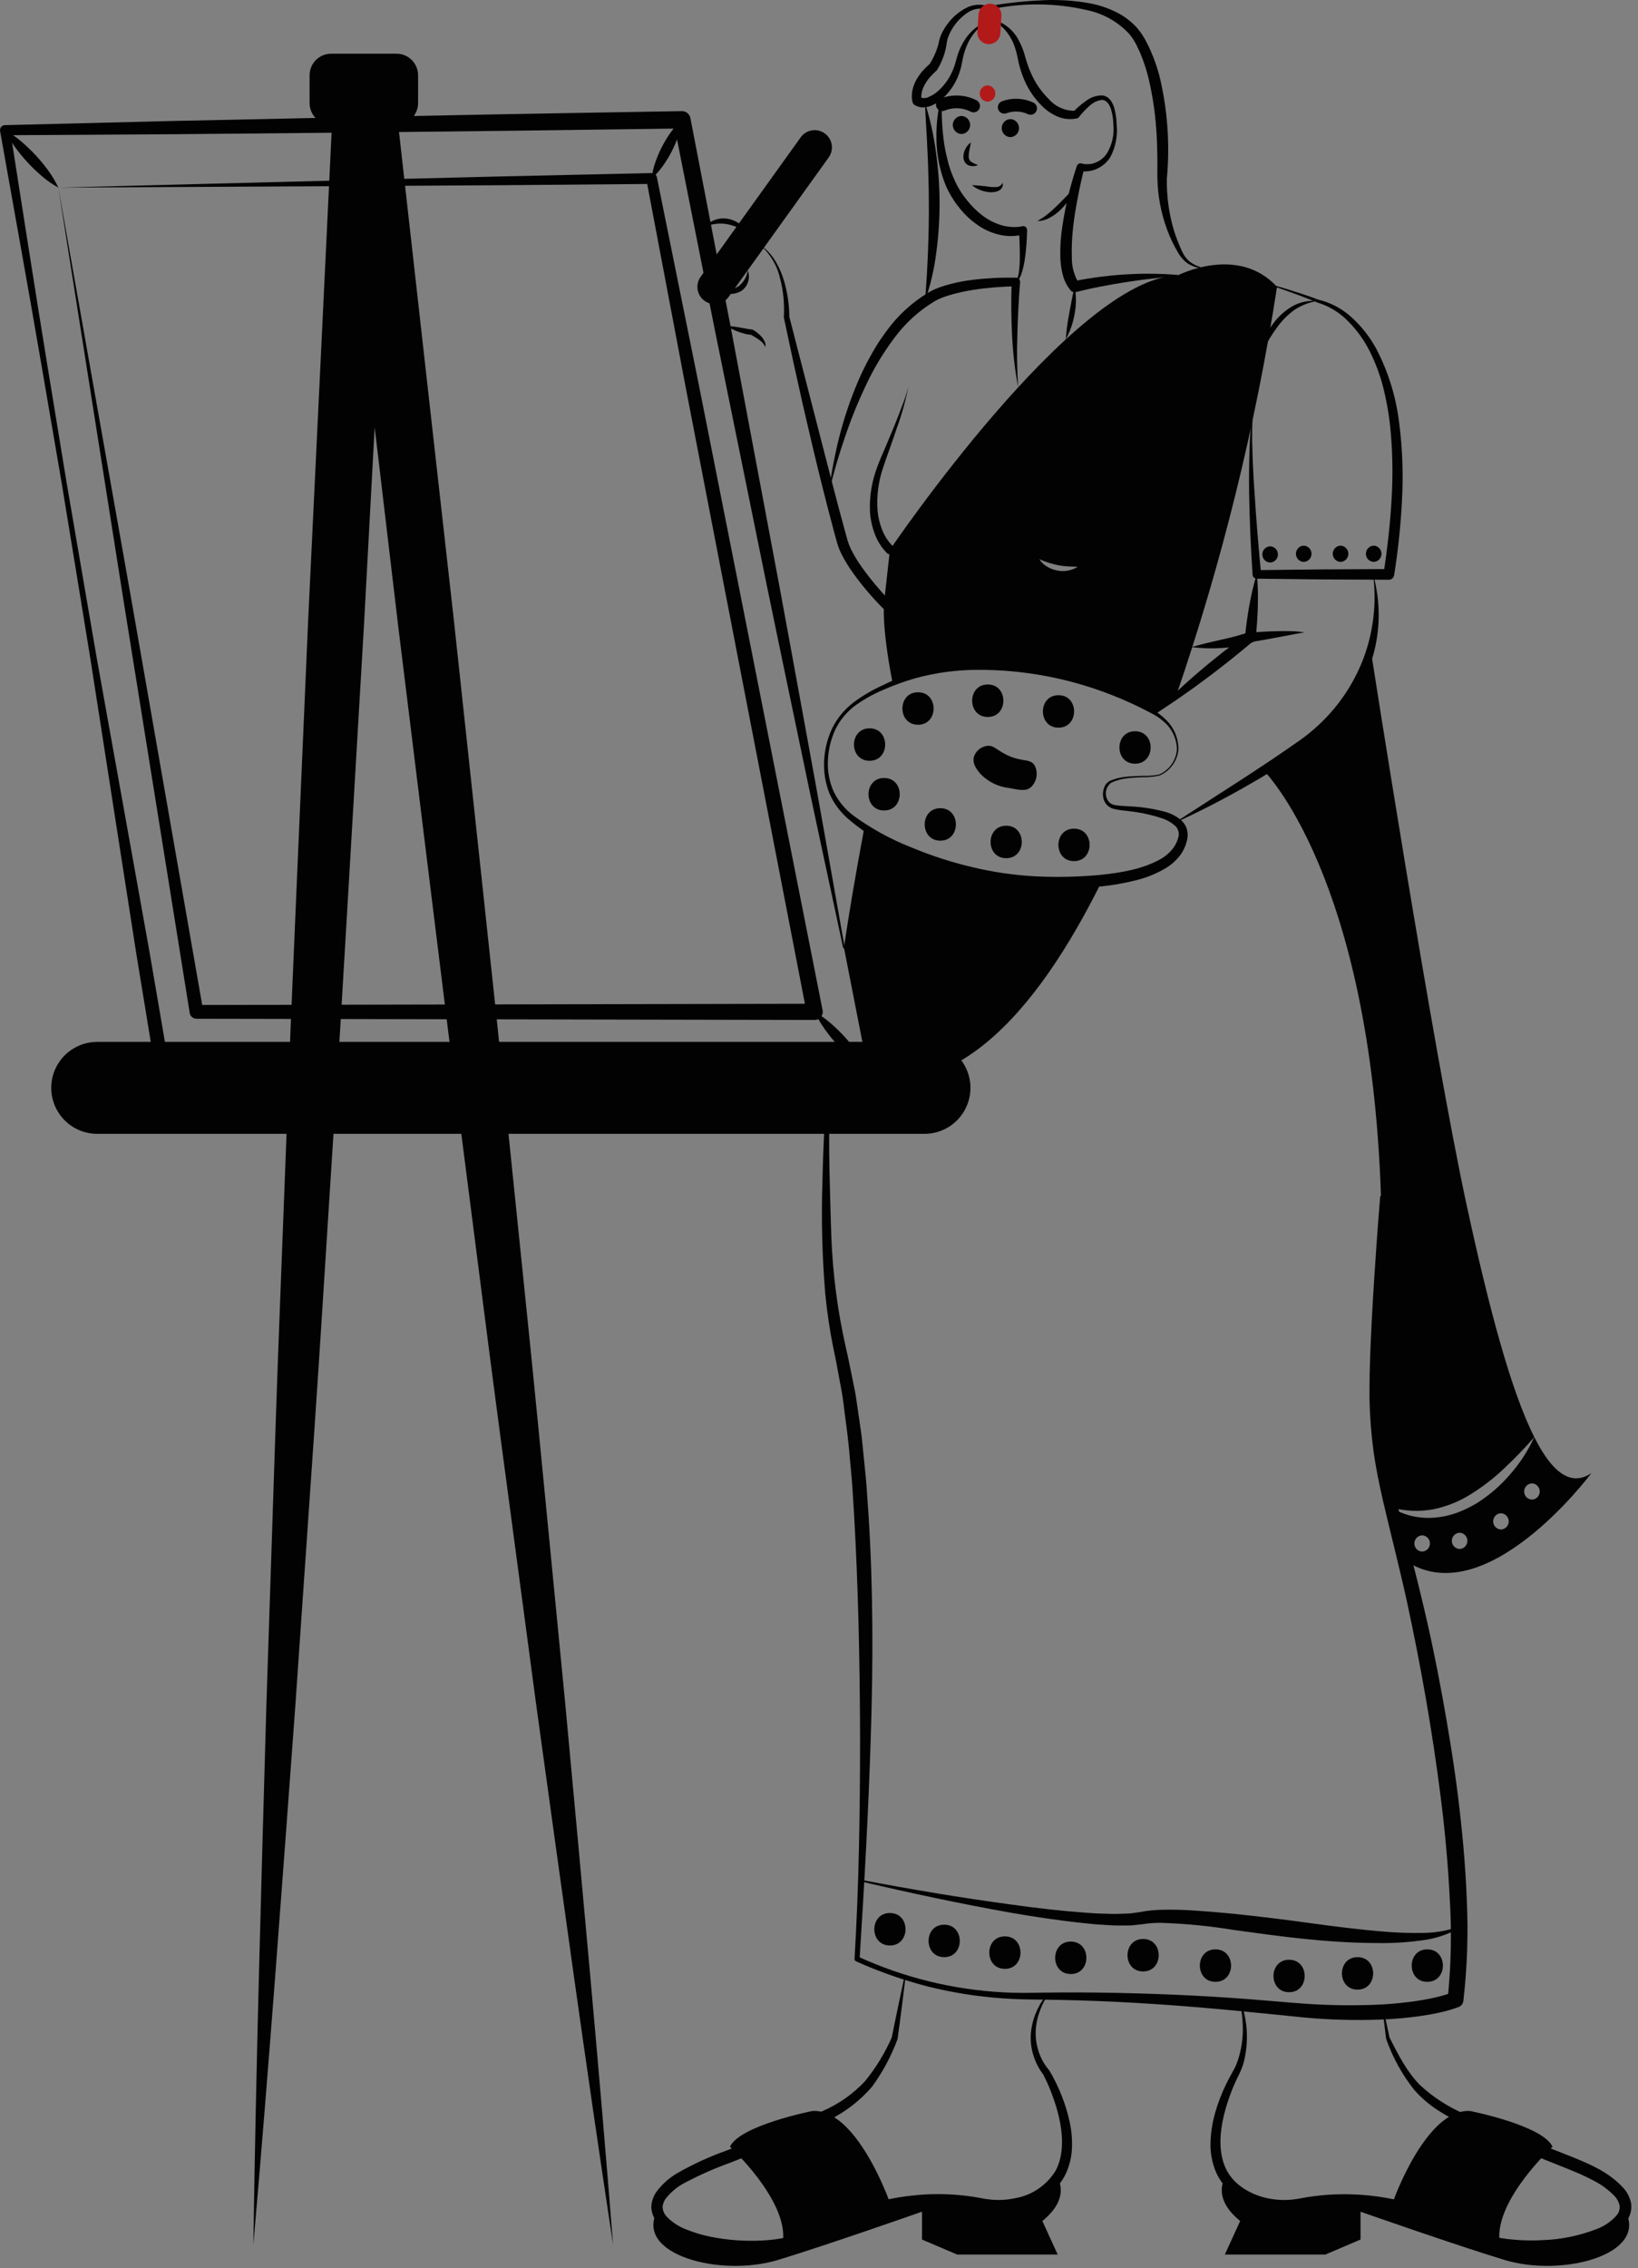 <svg width="138" height="191" viewBox="0 0 138 191" fill="none" xmlns="http://www.w3.org/2000/svg">
<rect x="0" y="0" width="138" height="191" fill="#808080" stroke="none"/>
<path d="M92.966 73.932C87.212 85.658 79.775 93.838 70.66 90.151H73.127L71.1 79.793C71.531 76.885 72.084 73.631 72.782 69.899C74.24 70.777 75.776 71.515 77.371 72.104C80.631 73.42 84.092 74.16 87.602 74.292C89.398 74.391 91.199 74.27 92.966 73.932ZM123.566 101.494C125.475 110.313 127.321 117.172 129.262 121.023C128.467 121.936 127.627 122.809 126.745 123.639C125.888 124.455 124.951 125.182 123.947 125.808C122.967 126.432 121.882 126.87 120.746 127.102C120.171 127.205 119.588 127.246 119.004 127.225C118.416 127.192 117.832 127.108 117.259 126.974C116.306 123.297 116.016 122.536 115.812 118.083C115.617 113.95 116.347 100.77 116.347 100.77C115.463 73.745 106.466 64.885 106.466 64.885C114.338 60.675 115.476 54.695 115.476 54.695C115.476 54.695 120.705 88.287 123.566 101.494Z" fill="#020202"/>
<path d="M129.261 121.021C128.745 122.15 128.069 123.198 127.252 124.13C126.437 125.089 125.481 125.917 124.418 126.586C123.873 126.915 123.299 127.191 122.703 127.411C122.1 127.623 121.472 127.756 120.835 127.807C120.201 127.854 119.564 127.807 118.944 127.666C118.353 127.525 117.787 127.298 117.262 126.992C117.552 128.117 117.906 129.516 118.336 131.376C125.039 136.011 133.841 124.367 134.067 124.061C132.353 125.205 130.775 124.029 129.261 121.021ZM119.815 130.66C119.639 130.654 119.472 130.579 119.349 130.452C119.227 130.324 119.158 130.154 119.158 129.977C119.158 129.799 119.227 129.629 119.349 129.502C119.472 129.374 119.639 129.299 119.815 129.293C119.991 129.299 120.158 129.374 120.28 129.502C120.403 129.629 120.471 129.799 120.471 129.977C120.471 130.154 120.403 130.324 120.28 130.452C120.158 130.579 119.991 130.654 119.815 130.66ZM122.971 130.441C122.795 130.435 122.628 130.36 122.505 130.233C122.383 130.105 122.315 129.935 122.315 129.758C122.315 129.581 122.383 129.41 122.505 129.283C122.628 129.155 122.795 129.081 122.971 129.074C123.147 129.081 123.314 129.155 123.436 129.283C123.559 129.41 123.627 129.581 123.627 129.758C123.627 129.935 123.559 130.105 123.436 130.233C123.314 130.36 123.147 130.435 122.971 130.441ZM126.454 128.801C126.277 128.795 126.11 128.72 125.988 128.592C125.866 128.465 125.797 128.294 125.797 128.117C125.797 127.94 125.866 127.77 125.988 127.642C126.11 127.515 126.277 127.44 126.454 127.434C126.63 127.44 126.797 127.515 126.919 127.642C127.041 127.77 127.11 127.94 127.11 128.117C127.11 128.294 127.041 128.465 126.919 128.592C126.797 128.72 126.63 128.795 126.454 128.801ZM129.066 126.285C128.889 126.279 128.722 126.204 128.6 126.077C128.478 125.949 128.409 125.779 128.409 125.602C128.409 125.424 128.478 125.254 128.6 125.127C128.722 124.999 128.889 124.924 129.066 124.918C129.242 124.924 129.409 124.999 129.531 125.127C129.654 125.254 129.722 125.424 129.722 125.602C129.722 125.779 129.654 125.949 129.531 126.077C129.409 126.204 129.242 126.279 129.066 126.285Z" fill="#020202"/>
<path d="M117.26 126.992C117.246 126.983 117.228 126.974 117.215 126.965C117.228 126.969 117.242 126.969 117.255 126.974C117.258 126.979 117.26 126.986 117.26 126.992Z" fill="white"/>
<path d="M82.942 1.982C82.311 2.42 81.813 3.024 81.501 3.727C81.35 4.074 81.229 4.433 81.14 4.801L81.03 5.37C80.994 5.575 80.943 5.776 80.878 5.973C80.632 6.78 80.194 7.515 79.602 8.113C79.296 8.429 78.935 8.685 78.538 8.87C78.315 8.968 78.077 9.026 77.835 9.04C77.553 9.056 77.273 8.981 77.036 8.827C76.966 8.782 76.914 8.713 76.891 8.632L76.89 8.628C76.84 8.453 76.816 8.27 76.821 8.088C76.822 7.924 76.84 7.76 76.872 7.599C76.937 7.289 77.049 6.991 77.204 6.715C77.354 6.45 77.53 6.201 77.731 5.972C77.927 5.751 78.14 5.545 78.367 5.356L78.294 5.439C78.614 4.943 78.862 4.403 79.029 3.837C79.072 3.687 79.091 3.573 79.134 3.39C79.175 3.214 79.234 3.043 79.309 2.879C79.452 2.571 79.627 2.279 79.833 2.01C80.23 1.469 80.742 1.022 81.331 0.704C81.629 0.535 81.959 0.434 82.299 0.406C82.639 0.378 82.982 0.425 83.302 0.543L83.218 0.537C84.633 0.278 86.064 0.112 87.502 0.041C88.951 -0.058 90.407 0.023 91.837 0.283C92.567 0.421 93.277 0.655 93.948 0.978C94.643 1.304 95.267 1.766 95.783 2.336C95.903 2.489 96.034 2.635 96.144 2.796C96.246 2.959 96.365 3.124 96.452 3.289C96.627 3.619 96.803 3.948 96.946 4.291C97.245 4.969 97.49 5.669 97.68 6.385C98.366 9.222 98.577 12.154 98.305 15.061C98.285 16.465 98.467 17.865 98.846 19.216C99.046 19.892 99.297 20.552 99.597 21.189C99.738 21.5 99.943 21.779 100.197 22.006C100.471 22.222 100.782 22.385 101.115 22.485C101.121 22.487 101.126 22.49 101.131 22.494C101.135 22.497 101.139 22.502 101.142 22.508C101.144 22.513 101.146 22.519 101.147 22.525C101.147 22.531 101.146 22.537 101.145 22.542C101.141 22.553 101.134 22.562 101.124 22.568C101.115 22.573 101.104 22.575 101.093 22.573C100.727 22.517 100.376 22.385 100.063 22.186C99.755 21.967 99.496 21.685 99.302 21.359C98.921 20.733 98.601 20.073 98.345 19.385C97.828 18.004 97.546 16.544 97.511 15.069C97.492 14.32 97.523 13.62 97.5 12.91C97.486 12.202 97.465 11.494 97.406 10.789C97.308 9.386 97.094 7.993 96.769 6.625C96.609 5.948 96.396 5.285 96.132 4.641C96.008 4.317 95.853 4.009 95.701 3.701C95.547 3.41 95.366 3.135 95.158 2.881C94.233 1.876 93.026 1.178 91.697 0.878C88.931 0.222 86.053 0.205 83.281 0.829C83.254 0.835 83.227 0.833 83.201 0.825L83.196 0.823C82.918 0.732 82.624 0.706 82.335 0.747C82.045 0.787 81.769 0.893 81.527 1.057C80.78 1.556 80.206 2.275 79.883 3.116C79.835 3.244 79.8 3.376 79.778 3.512C79.756 3.639 79.735 3.84 79.701 3.998C79.561 4.664 79.309 5.301 78.954 5.881C78.941 5.902 78.926 5.921 78.908 5.938L78.88 5.964C78.691 6.135 78.511 6.316 78.34 6.506C78.179 6.693 78.037 6.896 77.917 7.112C77.8 7.316 77.713 7.537 77.658 7.766C77.634 7.876 77.62 7.987 77.616 8.099C77.613 8.193 77.62 8.286 77.637 8.378L77.49 8.18C77.609 8.236 77.739 8.263 77.87 8.26C78 8.257 78.129 8.225 78.245 8.165C78.566 8.029 78.859 7.836 79.11 7.594C79.649 7.091 80.065 6.47 80.327 5.779C80.468 5.436 80.544 5.076 80.665 4.669C80.79 4.278 80.958 3.902 81.164 3.548C81.567 2.836 82.173 2.262 82.903 1.9C82.914 1.895 82.925 1.894 82.936 1.898C82.947 1.902 82.956 1.909 82.961 1.919C82.967 1.929 82.968 1.941 82.966 1.952C82.963 1.963 82.956 1.973 82.947 1.979L82.942 1.982Z" fill="#020202"/>
<path d="M79.376 7.837C79.298 9.129 79.337 10.425 79.493 11.71C79.57 12.34 79.692 12.964 79.858 13.576C79.923 13.885 80.04 14.176 80.131 14.475C80.243 14.765 80.361 15.053 80.493 15.331C80.757 15.886 81.089 16.407 81.481 16.88C81.858 17.361 82.296 17.791 82.783 18.159C83.259 18.519 83.795 18.792 84.365 18.964C84.648 19.047 84.94 19.097 85.234 19.112C85.517 19.135 85.802 19.118 86.08 19.061L86.132 19.05C86.174 19.04 86.218 19.04 86.26 19.047C86.302 19.055 86.343 19.071 86.379 19.094C86.416 19.117 86.447 19.148 86.472 19.183C86.496 19.219 86.514 19.259 86.523 19.302C86.528 19.326 86.531 19.351 86.531 19.376C86.521 20.196 86.458 21.014 86.341 21.825C86.283 22.234 86.19 22.638 86.064 23.032C86.001 23.235 85.904 23.426 85.779 23.598C85.709 23.688 85.608 23.749 85.496 23.769C85.389 23.769 85.286 23.727 85.209 23.653C85.291 23.705 85.389 23.723 85.485 23.705C85.567 23.669 85.633 23.605 85.672 23.524C85.754 23.349 85.808 23.163 85.833 22.972C85.888 22.58 85.916 22.184 85.917 21.788C85.932 20.993 85.894 20.188 85.846 19.398L86.297 19.714C85.603 19.922 84.867 19.937 84.165 19.757C83.479 19.597 82.833 19.298 82.266 18.878C81.704 18.478 81.204 17.996 80.783 17.448C80.679 17.313 80.57 17.183 80.471 17.042L80.193 16.605C80.011 16.313 79.85 16.009 79.71 15.694C79.192 14.445 78.916 13.108 78.895 11.755C78.862 10.432 79.024 9.112 79.376 7.837ZM105.754 23.599C106.652 23.814 107.537 24.077 108.421 24.343C109.303 24.621 110.181 24.9 111.051 25.231L111.022 25.223C112.097 25.472 113.089 25.998 113.901 26.75C114.71 27.491 115.393 28.361 115.923 29.323C116.941 31.257 117.6 33.36 117.868 35.531C118.151 37.679 118.236 39.848 118.122 42.012C118.018 44.166 117.794 46.313 117.453 48.442L117.452 48.445C117.435 48.55 117.382 48.646 117.301 48.715C117.22 48.784 117.117 48.822 117.011 48.821L111.449 48.795L105.887 48.732L105.877 48.732C105.789 48.731 105.704 48.696 105.64 48.635C105.576 48.574 105.536 48.491 105.53 48.403C105.372 46.084 105.274 43.764 105.236 41.445C105.223 40.284 105.234 39.123 105.27 37.962C105.287 36.801 105.387 35.642 105.57 34.495C105.488 35.649 105.47 36.807 105.515 37.963C105.549 39.119 105.607 40.274 105.689 41.427C105.833 43.735 106.026 46.043 106.245 48.341L105.887 48.011L111.449 47.949L117.011 47.922L116.569 48.302C116.877 46.198 117.135 44.087 117.243 41.969C117.37 39.857 117.32 37.738 117.092 35.635C116.964 34.59 116.77 33.555 116.512 32.535C116.246 31.522 115.876 30.54 115.409 29.603C114.944 28.669 114.333 27.816 113.598 27.076C112.878 26.326 111.977 25.774 110.983 25.474L110.961 25.468L110.954 25.465C110.113 25.106 109.243 24.792 108.376 24.481C107.508 24.171 106.639 23.86 105.754 23.599ZM83.53 1.624C84.022 1.73 84.484 1.946 84.883 2.255C85.281 2.564 85.606 2.958 85.834 3.409C86.074 3.851 86.257 4.322 86.379 4.81C86.502 5.256 86.656 5.693 86.84 6.117C87.197 6.953 87.714 7.71 88.36 8.346C88.639 8.665 88.984 8.918 89.37 9.089C89.757 9.259 90.176 9.341 90.598 9.331L90.401 9.445C90.725 9.096 91.085 8.783 91.476 8.512C91.874 8.197 92.369 8.029 92.876 8.035C93.011 8.053 93.141 8.098 93.258 8.168C93.376 8.237 93.479 8.329 93.561 8.438C93.704 8.639 93.812 8.863 93.878 9.101C93.999 9.551 94.066 10.014 94.076 10.479C94.176 11.423 93.994 12.375 93.552 13.214C93.285 13.652 92.892 14 92.425 14.21C91.959 14.421 91.44 14.486 90.936 14.395L91.343 14.178C91.139 14.999 90.951 15.838 90.797 16.675C90.631 17.51 90.496 18.35 90.403 19.19C90.31 20.019 90.276 20.853 90.302 21.687C90.286 22.447 90.49 23.195 90.888 23.84L90.428 23.697C91.168 23.526 91.89 23.422 92.623 23.319C93.355 23.228 94.087 23.151 94.821 23.111C96.287 23.018 97.757 23.032 99.221 23.152C99.233 23.153 99.244 23.159 99.252 23.168C99.26 23.177 99.264 23.189 99.263 23.201C99.262 23.212 99.257 23.222 99.249 23.229C99.242 23.237 99.232 23.242 99.221 23.243C98.493 23.318 97.768 23.372 97.047 23.469C96.324 23.542 95.605 23.644 94.889 23.756C94.174 23.867 93.461 23.988 92.753 24.128C92.047 24.26 91.333 24.422 90.656 24.594L90.653 24.594C90.571 24.615 90.485 24.613 90.404 24.587C90.323 24.562 90.251 24.514 90.195 24.45C89.874 24.059 89.646 23.6 89.529 23.108C89.414 22.659 89.349 22.198 89.335 21.734C89.305 20.845 89.36 19.954 89.5 19.075C89.755 17.346 90.164 15.643 90.72 13.987L90.726 13.969C90.753 13.889 90.81 13.824 90.885 13.786C90.959 13.749 91.046 13.743 91.125 13.769L91.127 13.77C91.501 13.866 91.894 13.845 92.255 13.711C92.638 13.567 92.972 13.315 93.214 12.983C93.684 12.243 93.89 11.365 93.799 10.492C93.794 10.051 93.726 9.612 93.598 9.19C93.468 8.785 93.203 8.412 92.844 8.411C92.444 8.461 92.072 8.642 91.784 8.925C91.458 9.205 91.162 9.519 90.901 9.861C90.858 9.917 90.796 9.956 90.727 9.97L90.703 9.975C90.163 10.086 89.603 10.03 89.095 9.814C88.611 9.607 88.17 9.308 87.796 8.934C87.072 8.22 86.514 7.354 86.161 6.397C85.983 5.931 85.846 5.45 85.752 4.96C85.674 4.507 85.547 4.064 85.374 3.639C85.195 3.22 84.95 2.832 84.648 2.49C84.333 2.148 83.946 1.882 83.514 1.713L83.508 1.711C83.497 1.707 83.488 1.699 83.483 1.689C83.478 1.679 83.477 1.668 83.48 1.657C83.482 1.646 83.489 1.637 83.499 1.63C83.508 1.624 83.519 1.622 83.53 1.624Z" fill="#020202"/>
<path d="M105.601 31.337C105.702 30.613 105.893 29.905 106.168 29.229C106.434 28.541 106.79 27.892 107.228 27.299C107.664 26.69 108.222 26.179 108.864 25.798C109.514 25.435 110.258 25.277 110.998 25.346C110.302 25.451 109.637 25.708 109.051 26.1C108.488 26.508 107.995 27.005 107.591 27.571C107.17 28.138 106.802 28.742 106.489 29.376C106.171 30.012 105.867 30.662 105.601 31.337ZM90.538 24.143C90.685 24.897 90.684 25.673 90.535 26.427C90.408 27.182 90.156 27.911 89.789 28.582C89.844 27.831 89.944 27.085 90.089 26.347C90.227 25.615 90.35 24.892 90.538 24.143ZM69.859 41.37C69.937 40.579 70.065 39.794 70.217 39.014C70.368 38.233 70.536 37.454 70.736 36.682C71.135 35.133 71.65 33.617 72.276 32.146C72.591 31.406 72.945 30.683 73.338 29.982C73.723 29.27 74.159 28.587 74.643 27.939C75.6 26.597 76.824 25.469 78.237 24.627L78.198 24.652C78.35 24.554 78.509 24.468 78.674 24.396C78.825 24.327 78.976 24.269 79.127 24.21C79.43 24.102 79.734 24.005 80.039 23.927C80.645 23.767 81.261 23.65 81.883 23.575C82.5 23.492 83.118 23.447 83.735 23.41C84.352 23.379 84.968 23.377 85.584 23.384L85.595 23.384C85.641 23.385 85.686 23.395 85.729 23.413C85.771 23.431 85.81 23.458 85.842 23.491C85.874 23.524 85.9 23.563 85.917 23.607C85.934 23.649 85.942 23.695 85.942 23.742L85.941 23.765C85.826 25.229 85.748 26.709 85.712 28.185C85.657 29.664 85.685 31.141 85.776 32.624C85.505 31.16 85.334 29.679 85.263 28.191C85.194 26.702 85.175 25.216 85.231 23.719L85.588 24.1C84.985 24.122 84.384 24.155 83.785 24.199C83.188 24.252 82.591 24.313 82.003 24.41C81.418 24.502 80.839 24.624 80.267 24.777C79.983 24.853 79.707 24.945 79.437 25.044C79.304 25.097 79.171 25.149 79.046 25.209C78.932 25.26 78.822 25.319 78.716 25.384C78.705 25.392 78.689 25.402 78.677 25.409C77.377 26.201 76.243 27.241 75.34 28.469C74.407 29.711 73.605 31.046 72.948 32.455C72.273 33.872 71.684 35.329 71.184 36.818C70.667 38.312 70.225 39.831 69.859 41.37Z" fill="#020202"/>
<path d="M63.985 20.589C64.462 20.902 64.873 21.307 65.195 21.78C65.511 22.26 65.764 22.779 65.947 23.324C66.132 23.869 66.27 24.428 66.359 24.997C66.452 25.568 66.499 26.146 66.501 26.725L66.495 26.661L70.204 41.032C70.514 42.229 70.832 43.422 71.159 44.612L71.405 45.504L71.538 45.897C71.597 46.027 71.65 46.158 71.713 46.288C71.981 46.819 72.292 47.327 72.641 47.807C73.347 48.792 74.125 49.724 74.967 50.594L77.608 53.184L76.95 53.285L79.866 47.895L80.09 48.471L74.854 46.655L74.831 46.647C74.793 46.634 74.759 46.612 74.73 46.584C74.261 46.108 73.901 45.534 73.677 44.903C73.454 44.301 73.324 43.668 73.291 43.026C73.247 41.77 73.454 40.519 73.901 39.345C74.108 38.758 74.363 38.207 74.599 37.651L75.301 35.974C75.53 35.412 75.753 34.849 75.965 34.282C76.194 33.721 76.382 33.144 76.528 32.556C76.297 33.751 75.97 34.925 75.551 36.067C75.176 37.217 74.729 38.372 74.361 39.499C73.995 40.62 73.849 41.801 73.932 42.978C73.98 43.55 74.114 44.111 74.33 44.643C74.531 45.153 74.835 45.615 75.224 46L75.1 45.929L80.35 47.705C80.405 47.723 80.456 47.754 80.498 47.794C80.54 47.834 80.573 47.883 80.595 47.938C80.616 47.992 80.626 48.05 80.623 48.109C80.62 48.167 80.604 48.224 80.577 48.276L80.575 48.28L77.684 53.684C77.658 53.732 77.623 53.775 77.58 53.809C77.538 53.844 77.489 53.87 77.437 53.886C77.385 53.902 77.33 53.907 77.275 53.902C77.221 53.896 77.168 53.88 77.12 53.854C77.086 53.835 77.054 53.812 77.026 53.785L74.366 51.2C73.476 50.308 72.659 49.347 71.921 48.325C71.54 47.808 71.202 47.261 70.908 46.689C70.835 46.541 70.771 46.386 70.703 46.235C70.642 46.077 70.587 45.91 70.534 45.75L70.288 44.853C69.965 43.654 69.653 42.454 69.352 41.253C68.741 38.852 68.184 36.438 67.625 34.026C67.078 31.611 66.552 29.191 66.046 26.767L66.044 26.759C66.041 26.74 66.039 26.721 66.04 26.702C66.07 26.149 66.058 25.594 66.005 25.043C65.953 24.487 65.854 23.937 65.709 23.399C65.451 22.3 64.847 21.314 63.985 20.589ZM59.414 19.058C59.657 18.799 59.961 18.605 60.298 18.495C60.635 18.386 60.993 18.363 61.341 18.43C61.691 18.496 62.022 18.638 62.311 18.847C62.452 18.949 62.582 19.064 62.702 19.189C62.813 19.32 62.915 19.459 63.005 19.604C62.846 19.532 62.708 19.443 62.565 19.366C62.416 19.299 62.282 19.212 62.135 19.155C61.856 19.028 61.564 18.935 61.263 18.879C60.964 18.825 60.659 18.814 60.357 18.848C60.036 18.884 59.72 18.954 59.414 19.058ZM63.005 22.776C63.114 23.076 63.124 23.404 63.032 23.709C62.937 24.038 62.727 24.321 62.443 24.508C62.157 24.674 61.832 24.758 61.502 24.75C61.347 24.741 61.194 24.72 61.041 24.688C60.895 24.644 60.751 24.59 60.611 24.526C60.758 24.497 60.906 24.477 61.055 24.465L61.473 24.396C61.728 24.345 61.973 24.253 62.199 24.124C62.632 23.797 62.92 23.313 63.005 22.776ZM61.21 27.452C61.578 27.467 61.946 27.509 62.309 27.577L62.839 27.674C63.01 27.707 63.193 27.737 63.332 27.748L63.361 27.751C63.387 27.753 63.412 27.761 63.435 27.774C63.709 27.926 63.954 28.125 64.161 28.36C64.269 28.479 64.356 28.615 64.42 28.762C64.49 28.907 64.509 29.072 64.475 29.23C64.365 28.969 64.176 28.751 63.936 28.604C63.71 28.444 63.474 28.299 63.229 28.169L63.332 28.195C63.133 28.189 62.936 28.158 62.745 28.105C62.563 28.062 62.387 28 62.212 27.941C61.861 27.817 61.525 27.652 61.21 27.452Z" fill="#020202"/>
<path d="M70.657 90.22C65.911 90.339 61.165 90.401 56.418 90.484L42.179 90.644L27.94 90.72C23.194 90.732 18.448 90.788 13.701 90.751L13.695 90.751C13.555 90.75 13.419 90.7 13.313 90.608C13.206 90.516 13.135 90.39 13.112 90.251L11.489 80.346L9.942 70.429L8.399 60.51L7.626 55.552L6.82 50.598L5.198 40.693L3.503 30.801C2.369 24.207 1.181 17.621 0.007 11.034C-0.013 10.924 0.012 10.81 0.075 10.719C0.139 10.627 0.236 10.564 0.345 10.545C0.366 10.541 0.386 10.539 0.407 10.538L0.417 10.538L14.672 10.185L28.928 9.883L43.184 9.604L57.441 9.358C57.611 9.355 57.778 9.412 57.91 9.52C58.042 9.628 58.133 9.779 58.166 9.947L61.531 27.382L64.813 44.834C65.92 50.648 66.965 56.475 68.037 62.297C69.116 68.117 70.119 73.952 71.164 79.779C71.167 79.797 71.163 79.815 71.153 79.83C71.143 79.845 71.128 79.855 71.11 79.858C71.093 79.862 71.074 79.858 71.059 79.848C71.045 79.838 71.034 79.823 71.03 79.806C69.801 74.015 68.53 68.233 67.335 62.436C66.133 56.64 64.904 50.849 63.736 45.047L60.196 27.646L56.739 10.229L57.463 10.819L43.206 11.01L28.948 11.169L14.689 11.303L0.43 11.388L0.841 10.893C1.88 17.503 2.905 24.116 3.983 30.72L5.608 40.624L7.306 50.516L8.159 55.461L9.046 60.401L10.822 70.28L12.595 80.159L14.29 90.051L13.701 89.551C18.448 89.515 23.194 89.57 27.94 89.583L42.179 89.659L56.418 89.819C61.165 89.902 65.911 89.963 70.657 90.083C70.675 90.083 70.692 90.091 70.704 90.103C70.717 90.116 70.724 90.133 70.724 90.151C70.724 90.169 70.717 90.186 70.704 90.199C70.692 90.212 70.675 90.219 70.657 90.22Z" fill="#020202"/>
<path d="M4.914 15.8L29.788 15.165L42.322 14.854L54.894 14.576C55 14.574 55.103 14.609 55.186 14.675C55.268 14.742 55.325 14.835 55.346 14.939L55.347 14.945L58.888 32.468L62.365 50.004L69.304 85.079C69.321 85.167 69.321 85.257 69.304 85.345C69.286 85.432 69.252 85.516 69.203 85.59C69.153 85.664 69.09 85.728 69.016 85.778C68.942 85.828 68.859 85.862 68.771 85.879C68.728 85.888 68.683 85.892 68.638 85.893L16.552 85.79H16.547C16.412 85.789 16.281 85.74 16.178 85.652C16.075 85.564 16.006 85.441 15.984 85.307L10.381 50.41L4.914 15.8ZM4.914 15.8L11.085 50.601L17.12 85.115L16.552 84.632L68.638 84.529L67.972 85.342L61.175 50.24L57.782 32.687L54.455 15.121L54.908 15.49L42.487 15.596L30.027 15.668L4.914 15.8ZM100.396 54.496C101.216 54.246 102.034 54.066 102.843 53.88C103.635 53.715 104.416 53.504 105.184 53.25L104.891 53.63C104.934 53.188 104.987 52.746 105.045 52.306C105.115 51.866 105.17 51.425 105.255 50.987C105.331 50.548 105.424 50.111 105.522 49.675C105.632 49.239 105.736 48.803 105.885 48.372C105.943 48.825 105.957 49.273 105.975 49.721C105.983 50.169 105.985 50.616 105.971 51.061C105.965 51.508 105.929 51.95 105.909 52.395C105.876 52.839 105.838 53.281 105.79 53.723L105.79 53.732C105.78 53.816 105.748 53.894 105.696 53.96C105.645 54.026 105.576 54.075 105.497 54.103C105.081 54.249 104.652 54.356 104.217 54.425C103.795 54.496 103.37 54.545 102.942 54.57C102.093 54.63 101.24 54.606 100.396 54.496Z" fill="#020202"/>
<path d="M97.38 60.102C97.928 59.437 98.522 58.812 99.158 58.232C99.78 57.643 100.418 57.073 101.07 56.522C101.716 55.962 102.386 55.434 103.053 54.901C103.727 54.378 104.403 53.859 105.098 53.362L105.125 53.342C105.174 53.307 105.232 53.286 105.291 53.281C106.059 53.215 106.825 53.167 107.596 53.153C107.981 53.14 108.368 53.145 108.754 53.153C109.143 53.157 109.53 53.195 109.912 53.266C109.528 53.303 109.155 53.388 108.778 53.457L107.649 53.67C106.898 53.815 106.143 53.945 105.392 54.071L105.585 53.99C104.937 54.545 104.274 55.08 103.61 55.614C102.938 56.138 102.272 56.669 101.583 57.172C100.902 57.684 100.21 58.182 99.508 58.667C98.811 59.16 98.089 59.616 97.38 60.102ZM98.864 69.346L104.988 65.395C105.999 64.726 107.014 64.067 108.009 63.38L109.501 62.351C109.981 62.008 110.442 61.639 110.881 61.245C112.65 59.666 114.016 57.684 114.863 55.464C115.716 53.204 115.997 50.767 115.681 48.371C116.359 50.774 116.307 53.325 115.531 55.697C114.758 58.099 113.36 60.249 111.483 61.926C111.012 62.338 110.519 62.724 110.006 63.082C109.499 63.424 108.997 63.772 108.481 64.098C107.449 64.751 106.416 65.398 105.356 66C103.247 67.221 101.082 68.342 98.864 69.346ZM88.193 168.098C88.062 168.355 87.92 168.605 87.8 168.864C87.686 169.124 87.586 169.39 87.5 169.661C87.33 170.197 87.247 170.756 87.254 171.318C87.267 171.87 87.372 172.417 87.564 172.935C87.749 173.443 88.024 173.912 88.376 174.321L88.38 174.326C88.393 174.341 88.405 174.357 88.415 174.375C89.197 175.693 89.767 177.127 90.104 178.623C90.278 179.387 90.347 180.172 90.309 180.955C90.269 181.766 90.055 182.56 89.679 183.28C89.281 183.999 88.708 184.604 88.013 185.04C87.342 185.473 86.595 185.773 85.812 185.925C85.04 186.079 84.247 186.1 83.468 185.987C83.09 185.93 82.715 185.852 82.345 185.754C81.991 185.669 81.633 185.595 81.273 185.533C78.373 184.983 75.381 185.2 72.589 186.162C72.249 186.302 71.904 186.43 71.568 186.579C71.238 186.741 70.9 186.888 70.576 187.062L69.612 187.604C69.285 187.794 68.948 187.967 68.603 188.123C67.219 188.738 65.746 189.126 64.239 189.271C62.73 189.436 61.205 189.393 59.708 189.143C58.949 189.017 58.203 188.819 57.48 188.553C56.704 188.288 56.004 187.839 55.439 187.243C55.119 186.89 54.922 186.441 54.877 185.966C54.865 185.721 54.899 185.476 54.977 185.244C55.044 185.024 55.142 184.815 55.27 184.624C55.751 183.961 56.365 183.407 57.074 182.999C58.39 182.246 59.771 181.612 61.2 181.106C63.951 179.997 66.755 178.987 69.395 177.735C70.708 177.154 71.891 176.313 72.874 175.263C73.797 174.133 74.562 172.881 75.146 171.541L75.127 171.602C75.291 170.75 75.472 169.902 75.648 169.052L76.188 166.506C76.191 166.493 76.198 166.482 76.209 166.475C76.22 166.467 76.233 166.464 76.246 166.467C76.258 166.469 76.269 166.476 76.277 166.486C76.285 166.497 76.288 166.509 76.287 166.522L75.964 169.106C75.853 169.966 75.746 170.828 75.623 171.686C75.621 171.703 75.616 171.719 75.61 171.735L75.605 171.747C75.075 173.177 74.349 174.525 73.447 175.753C72.433 176.92 71.195 177.87 69.808 178.547C68.472 179.257 67.101 179.857 65.725 180.431C64.35 181.003 62.971 181.56 61.589 182.101C60.218 182.589 58.886 183.178 57.602 183.866C57.013 184.188 56.495 184.627 56.08 185.157C55.997 185.273 55.933 185.401 55.889 185.537C55.843 185.657 55.821 185.785 55.823 185.913C55.849 186.184 55.962 186.439 56.144 186.641C56.608 187.129 57.175 187.505 57.804 187.741C58.468 188.01 59.154 188.217 59.855 188.359C61.282 188.646 62.738 188.754 64.191 188.679C65.651 188.611 67.09 188.304 68.45 187.768C68.788 187.631 69.116 187.472 69.433 187.291L70.42 186.758C70.754 186.586 71.1 186.441 71.439 186.281C71.785 186.135 72.138 186.011 72.487 185.875C73.902 185.375 75.371 185.045 76.863 184.891C78.359 184.723 79.87 184.729 81.365 184.909C81.739 184.952 82.113 185.009 82.485 185.077C82.837 185.151 83.193 185.205 83.552 185.24C84.249 185.297 84.952 185.248 85.635 185.093C86.303 184.962 86.938 184.696 87.5 184.31C88.062 183.924 88.54 183.427 88.905 182.849C89.564 181.669 89.575 180.183 89.319 178.781C89.183 178.069 88.991 177.37 88.745 176.688C88.507 176 88.221 175.331 87.887 174.684L87.927 174.738C87.542 174.252 87.252 173.699 87.071 173.105C86.883 172.526 86.807 171.917 86.846 171.309C86.886 170.712 87.022 170.125 87.248 169.571C87.357 169.298 87.485 169.032 87.629 168.775C87.781 168.524 87.951 168.286 88.11 168.042C88.117 168.032 88.128 168.024 88.14 168.021C88.152 168.018 88.165 168.02 88.176 168.026C88.187 168.033 88.196 168.043 88.199 168.056C88.203 168.068 88.201 168.081 88.196 168.092L88.193 168.098ZM104.58 168.698C105.118 170.266 105.198 171.958 104.808 173.571C104.705 173.982 104.553 174.38 104.356 174.756C104.177 175.104 104.014 175.468 103.863 175.833C103.564 176.562 103.317 177.313 103.125 178.078C102.756 179.586 102.647 181.21 103.244 182.553C103.841 183.89 105.21 184.749 106.668 185.093C107.409 185.261 108.172 185.305 108.927 185.225C109.117 185.204 109.306 185.175 109.494 185.14L110.098 185.031C110.502 184.966 110.907 184.913 111.314 184.873C112.936 184.717 114.57 184.756 116.183 184.99C117.791 185.218 119.365 185.651 120.865 186.277C121.231 186.452 121.611 186.602 121.967 186.798C122.322 186.987 122.688 187.194 123.035 187.37C123.735 187.735 124.475 188.017 125.24 188.209C126.003 188.413 126.782 188.547 127.569 188.609C128.354 188.68 129.143 188.693 129.93 188.647C131.491 188.597 133.032 188.284 134.49 187.722C135.167 187.48 135.769 187.063 136.235 186.514C136.321 186.404 136.384 186.278 136.421 186.143C136.458 186.008 136.468 185.867 136.45 185.728C136.382 185.424 136.231 185.145 136.014 184.922C135.495 184.389 134.891 183.948 134.227 183.617C133.884 183.439 133.536 183.265 133.181 183.103C132.817 182.951 132.465 182.794 132.091 182.647C129.105 181.448 126.103 180.299 123.18 178.856C122.444 178.493 121.729 178.088 121.038 177.643C120.343 177.18 119.71 176.628 119.155 176.001C118.13 174.714 117.33 173.262 116.787 171.706L116.783 171.695C116.78 171.687 116.778 171.678 116.776 171.669L116.504 169.439C116.502 169.427 116.506 169.414 116.513 169.403C116.521 169.393 116.532 169.386 116.545 169.384C116.558 169.382 116.571 169.384 116.581 169.392C116.592 169.399 116.6 169.41 116.602 169.423L117.074 171.619L117.063 171.582C117.789 173.014 118.526 174.462 119.616 175.571C120.764 176.641 122.096 177.493 123.547 178.085C124.992 178.746 126.493 179.312 127.988 179.898C129.481 180.487 130.989 181.05 132.481 181.651C133.986 182.27 135.552 182.91 136.783 184.269C137.117 184.639 137.338 185.097 137.423 185.589C137.486 186.12 137.339 186.653 137.013 187.075C136.434 187.763 135.679 188.28 134.829 188.57C134.047 188.865 133.236 189.074 132.41 189.195C129.967 189.583 127.469 189.409 125.103 188.685C124.317 188.448 123.561 188.118 122.851 187.704L121.803 187.113C121.457 186.915 121.088 186.763 120.732 186.585C119.275 185.932 117.725 185.511 116.139 185.336C114.557 185.166 112.959 185.21 111.389 185.467C110.998 185.529 110.609 185.602 110.223 185.687L109.647 185.825C109.442 185.875 109.236 185.92 109.028 185.954C108.187 186.099 107.328 186.09 106.491 185.926C105.641 185.762 104.834 185.424 104.122 184.931C103.385 184.43 102.803 183.731 102.444 182.914C102.108 182.108 101.951 181.238 101.985 180.365C102.017 179.524 102.152 178.689 102.387 177.881C102.616 177.086 102.912 176.312 103.273 175.568C103.451 175.196 103.638 174.832 103.848 174.472C104.044 174.143 104.201 173.791 104.314 173.423C104.552 172.673 104.684 171.893 104.707 171.106C104.72 170.306 104.645 169.507 104.483 168.724C104.481 168.711 104.483 168.698 104.49 168.687C104.496 168.676 104.507 168.668 104.519 168.665C104.531 168.662 104.545 168.663 104.556 168.669C104.567 168.675 104.576 168.685 104.58 168.698Z" fill="#020202"/>
<path d="M103.217 183.399C105.539 187.58 112.26 183.907 116.629 185.226C117.256 185.415 117.377 185.357 117.377 185.357C117.377 185.357 120.156 177.529 123.864 177.772C123.864 177.772 129.966 178.977 130.803 180.781C130.803 180.781 125.944 185.239 126.331 188.732C135.662 189.709 136.958 186.251 136.958 186.251C138.803 189.858 131.625 191.797 126.735 190.309C122.623 189.058 114.623 186.251 114.623 186.251V188.596L111.662 189.858H103.192L104.484 187.033C102.032 185.049 103.217 183.399 103.217 183.399ZM55.343 186.251C55.343 186.251 56.639 189.709 65.97 188.732C66.358 185.239 61.498 180.781 61.498 180.781C62.336 178.977 68.437 177.772 68.437 177.772C72.146 177.529 74.924 185.357 74.924 185.357C74.924 185.357 75.045 185.415 75.672 185.226C80.041 183.907 86.763 187.58 89.085 183.399C89.085 183.399 90.27 185.049 87.817 187.033L89.109 189.858H80.639L77.679 188.596V186.251C77.679 186.251 69.678 189.058 65.566 190.309C60.676 191.797 53.498 189.858 55.343 186.251ZM77.929 25.346C78.049 23.941 78.127 22.551 78.184 21.162C78.23 19.773 78.272 18.387 78.252 17C78.25 16.306 78.244 15.613 78.217 14.919L78.19 13.878L78.143 12.836C78.09 11.445 77.978 10.057 77.929 8.643C78.351 9.99 78.659 11.371 78.847 12.77C79.046 14.17 79.15 15.581 79.159 16.995C79.165 18.409 79.074 19.822 78.887 21.224C78.716 22.629 78.395 24.011 77.929 25.346ZM87.385 18.614C87.701 18.448 87.999 18.25 88.275 18.022C88.547 17.802 88.809 17.567 89.057 17.319C89.315 17.081 89.551 16.817 89.806 16.564C90.052 16.304 90.298 16.04 90.578 15.788C90.454 16.14 90.288 16.475 90.082 16.786C89.876 17.098 89.638 17.387 89.371 17.648C89.103 17.913 88.798 18.138 88.467 18.319C88.139 18.512 87.765 18.614 87.385 18.614ZM81.798 11.985C81.762 12.225 81.711 12.442 81.67 12.652C81.627 12.842 81.609 13.038 81.616 13.233C81.617 13.31 81.636 13.386 81.671 13.454C81.707 13.522 81.758 13.581 81.821 13.626C82.001 13.739 82.194 13.831 82.397 13.899C82.166 14.006 81.903 14.022 81.662 13.943C81.591 13.927 81.526 13.893 81.472 13.846C81.408 13.803 81.353 13.749 81.311 13.686C81.225 13.563 81.175 13.42 81.165 13.27C81.154 13.012 81.214 12.756 81.339 12.531C81.449 12.316 81.606 12.129 81.798 11.985ZM81.89 15.594C82.374 15.613 82.856 15.658 83.335 15.728C83.551 15.758 83.77 15.764 83.987 15.747C84.094 15.737 84.195 15.697 84.28 15.632C84.365 15.566 84.429 15.477 84.464 15.375C84.478 15.442 84.486 15.509 84.49 15.577C84.48 15.649 84.46 15.721 84.431 15.789C84.388 15.853 84.34 15.913 84.286 15.968C84.226 16.011 84.16 16.047 84.094 16.086C83.837 16.184 83.56 16.217 83.288 16.18C83.033 16.151 82.783 16.086 82.546 15.987C82.307 15.894 82.085 15.761 81.89 15.594ZM116.416 100.774C116.349 103.621 116.268 106.467 116.225 109.312C116.193 112.153 116.109 115.011 116.231 117.823C116.468 123.465 118.425 128.843 119.726 134.412C120.408 137.193 120.991 139.988 121.504 142.799C122.016 145.61 122.483 148.432 122.836 151.272C123.186 154.112 123.457 156.967 123.569 159.838C123.713 162.722 123.619 165.613 123.289 168.481L123.286 168.51C123.271 168.621 123.228 168.725 123.159 168.813C123.091 168.901 123 168.969 122.896 169.01C122.359 169.213 121.807 169.373 121.245 169.489C120.706 169.61 120.167 169.701 119.627 169.779C118.548 169.93 117.468 170.023 116.389 170.07C114.239 170.154 112.086 170.098 109.943 169.904C105.687 169.471 101.491 169.038 97.248 168.763C95.131 168.623 93.012 168.521 90.89 168.455C89.83 168.426 88.769 168.401 87.708 168.391C86.65 168.385 85.569 168.362 84.504 168.285C82.368 168.141 80.248 167.806 78.17 167.286C76.097 166.752 74.072 166.043 72.118 165.165C72.079 165.147 72.046 165.118 72.024 165.081C72.002 165.045 71.991 165.002 71.994 164.959L71.994 164.955C72.367 158.717 72.46 152.459 72.46 146.212C72.438 139.965 72.312 133.72 71.953 127.499L71.808 125.168C71.756 124.391 71.67 123.619 71.602 122.844C71.483 121.29 71.263 119.755 71.065 118.216C70.986 117.441 70.81 116.69 70.678 115.928C70.535 115.166 70.406 114.413 70.231 113.634C69.915 112.086 69.68 110.522 69.527 108.949C69.266 105.816 69.186 102.67 69.288 99.528C69.359 96.395 69.499 93.259 69.845 90.147C69.847 90.129 69.855 90.113 69.869 90.102C69.882 90.09 69.9 90.085 69.917 90.086C69.935 90.087 69.951 90.096 69.963 90.109C69.975 90.122 69.981 90.139 69.98 90.157C69.853 93.282 69.817 96.404 69.907 99.526C69.947 101.086 69.981 102.652 70.041 104.208C70.106 105.759 70.233 107.307 70.435 108.844C70.634 110.38 70.912 111.904 71.247 113.413C71.428 114.157 71.578 114.942 71.737 115.715C71.886 116.49 72.078 117.262 72.172 118.043L72.513 120.382C72.635 121.161 72.683 121.945 72.772 122.727C72.846 123.509 72.939 124.291 72.999 125.074L73.163 127.423C73.571 133.69 73.566 139.965 73.363 146.225C73.172 152.487 72.815 158.735 72.42 164.984L72.296 164.774C76.152 166.537 80.304 167.556 84.535 167.779C85.593 167.841 86.638 167.826 87.707 167.806C88.771 167.789 89.836 167.786 90.901 167.787C93.031 167.796 95.161 167.839 97.291 167.914C99.42 167.989 101.549 168.094 103.674 168.241C105.794 168.379 107.937 168.593 110.029 168.742C112.126 168.884 114.229 168.905 116.328 168.805C117.372 168.748 118.411 168.646 119.436 168.491C119.948 168.41 120.457 168.319 120.954 168.2C121.432 168.096 121.902 167.957 122.36 167.783L121.967 168.312C122.255 165.517 122.313 162.704 122.141 159.9C121.999 157.082 121.75 154.267 121.392 151.454C120.686 145.837 119.699 140.238 118.496 134.703C117.884 131.933 117.17 129.188 116.521 126.4C116.202 125.005 115.906 123.595 115.712 122.164C115.521 120.736 115.41 119.297 115.38 117.856C115.359 114.975 115.514 112.139 115.675 109.291C115.854 106.447 116.039 103.605 116.28 100.767C116.281 100.749 116.29 100.732 116.303 100.721C116.316 100.709 116.334 100.703 116.351 100.704C116.369 100.705 116.386 100.713 116.398 100.726C116.41 100.739 116.416 100.756 116.416 100.774Z" fill="#020202"/>
<path d="M60.207 24.157L68.637 12.412" stroke="#020202" stroke-width="2.903" stroke-linecap="round" stroke-linejoin="round"/>
<path d="M99.217 23.195C90.483 23.4 74.975 46.291 74.975 46.291L74.947 46.551L74.485 50.721C74.485 50.721 74.235 52.597 75.201 57.511L75.197 57.548C75.709 57.357 76.217 57.179 76.716 57.01C78.931 56.302 81.248 55.97 83.572 56.026C86.225 55.985 86.939 56.348 89.36 56.799C92.204 57.332 97.379 60.102 97.379 60.102C97.911 59.59 98.473 59.111 99.062 58.668C102.925 47.443 105.778 35.893 107.588 24.156C104.287 20.565 99.217 23.195 99.217 23.195ZM89.055 48.041C88.755 47.983 88.468 47.872 88.207 47.713C87.945 47.56 87.724 47.346 87.563 47.089C88.068 47.317 88.598 47.487 89.141 47.595C89.406 47.647 89.674 47.681 89.944 47.695C90.216 47.722 90.492 47.709 90.796 47.731C90.277 48.056 89.653 48.167 89.055 48.041ZM0.426 10.964C0.918 11.238 1.381 11.561 1.808 11.929C2.228 12.285 2.627 12.667 3.001 13.071C3.377 13.474 3.728 13.9 4.053 14.346C4.389 14.799 4.677 15.286 4.914 15.799C4.421 15.526 3.958 15.203 3.531 14.835C3.111 14.479 2.713 14.097 2.338 13.692C1.963 13.289 1.612 12.863 1.288 12.416C0.952 11.963 0.664 11.476 0.426 10.964ZM68.638 85.21C69.131 85.494 69.595 85.827 70.022 86.204C70.443 86.57 70.842 86.961 71.217 87.374C71.593 87.786 71.944 88.221 72.267 88.675C72.603 89.137 72.891 89.632 73.126 90.152C72.632 89.869 72.168 89.536 71.741 89.158C71.32 88.793 70.921 88.402 70.547 87.988C70.172 87.575 69.822 87.141 69.498 86.686C69.162 86.224 68.874 85.729 68.638 85.21ZM54.901 15.032C54.953 14.554 55.062 14.084 55.224 13.632C55.377 13.192 55.562 12.764 55.775 12.351C55.988 11.937 56.23 11.539 56.499 11.16C56.774 10.766 57.094 10.406 57.454 10.089C57.403 10.567 57.295 11.038 57.132 11.49C56.979 11.93 56.795 12.358 56.58 12.771C56.367 13.184 56.124 13.582 55.855 13.961C55.58 14.354 55.26 14.714 54.901 15.032ZM81.003 11.285C81.199 11.278 81.385 11.195 81.521 11.053C81.657 10.912 81.733 10.722 81.733 10.525C81.733 10.328 81.657 10.139 81.521 9.997C81.385 9.855 81.199 9.772 81.003 9.766C80.807 9.772 80.622 9.855 80.486 9.997C80.349 10.139 80.273 10.328 80.273 10.525C80.273 10.722 80.349 10.912 80.486 11.053C80.622 11.195 80.807 11.278 81.003 11.285ZM85.123 11.549C85.319 11.542 85.505 11.459 85.641 11.317C85.777 11.175 85.853 10.986 85.853 10.789C85.853 10.592 85.777 10.402 85.641 10.261C85.505 10.119 85.319 10.036 85.123 10.029C84.927 10.036 84.742 10.119 84.605 10.261C84.469 10.402 84.393 10.592 84.393 10.789C84.393 10.986 84.469 11.175 84.605 11.317C84.742 11.459 84.927 11.542 85.123 11.549Z" fill="#020202"/>
<path d="M79.394 8.814C79.815 8.643 80.267 8.564 80.721 8.583C81.174 8.602 81.618 8.718 82.023 8.924M84.606 9.032C85.329 8.766 86.128 8.799 86.826 9.125" stroke="#020202" stroke-width="1.075" stroke-linecap="round" stroke-linejoin="round"/>
<path d="M83.2 8.559C83.376 8.552 83.543 8.478 83.666 8.35C83.789 8.223 83.857 8.052 83.857 7.875C83.857 7.698 83.789 7.527 83.666 7.4C83.543 7.272 83.376 7.198 83.2 7.191C83.024 7.198 82.857 7.272 82.734 7.4C82.612 7.527 82.543 7.698 82.543 7.875C82.543 8.052 82.612 8.223 82.734 8.35C82.857 8.478 83.024 8.552 83.2 8.559Z" fill="#B21919"/>
<path d="M83.312 2.75L83.405 1.281" stroke="#B21919" stroke-width="1.936" stroke-linecap="round" stroke-linejoin="round"/>
<path d="M97.649 65.227C98.066 65.047 98.426 64.756 98.692 64.387C98.957 64.017 99.118 63.582 99.156 63.128C99.15 62.675 99.047 62.229 98.853 61.82C98.66 61.411 98.381 61.049 98.035 60.759C97.696 60.461 97.317 60.211 96.91 60.016C96.505 59.802 96.094 59.595 95.68 59.398C94.851 59.004 94.008 58.649 93.149 58.331C89.731 57.056 86.113 56.405 82.466 56.409C80.648 56.401 78.837 56.642 77.083 57.125C76.205 57.377 75.345 57.689 74.508 58.056C73.664 58.4 72.862 58.84 72.117 59.367C71.383 59.898 70.788 60.6 70.385 61.413C70.002 62.237 69.787 63.129 69.752 64.037C69.704 64.94 69.871 65.841 70.239 66.666C70.63 67.472 71.209 68.171 71.927 68.704C73.4 69.775 75.001 70.656 76.694 71.326C78.375 72.032 80.111 72.598 81.885 73.017C83.652 73.443 85.454 73.705 87.269 73.8C89.086 73.887 90.907 73.845 92.719 73.674C94.504 73.49 96.34 73.172 97.827 72.318C98.182 72.109 98.498 71.84 98.761 71.522C99.013 71.214 99.192 70.852 99.285 70.464C99.326 70.297 99.32 70.122 99.268 69.957C99.216 69.793 99.121 69.646 98.992 69.533C98.678 69.256 98.312 69.046 97.915 68.917C97.058 68.631 96.173 68.434 95.275 68.329C94.823 68.262 94.367 68.246 93.885 68.131C93.626 68.076 93.391 67.94 93.214 67.742C93.05 67.54 92.95 67.292 92.929 67.031C92.905 66.781 92.942 66.528 93.038 66.295C93.126 66.052 93.307 65.854 93.539 65.744C93.975 65.563 94.436 65.45 94.906 65.41C95.37 65.361 95.832 65.351 96.293 65.339C96.748 65.351 97.202 65.313 97.649 65.227ZM97.685 65.31C97.229 65.409 96.763 65.456 96.296 65.45C95.837 65.458 95.379 65.49 94.923 65.544C94.475 65.598 94.037 65.721 93.625 65.908C93.5 65.999 93.395 66.115 93.317 66.249C93.239 66.382 93.19 66.531 93.172 66.685C93.154 66.838 93.168 66.995 93.213 67.143C93.258 67.291 93.333 67.428 93.433 67.546C93.577 67.686 93.762 67.776 93.96 67.803C94.382 67.879 94.854 67.872 95.317 67.911C96.258 67.962 97.192 68.109 98.103 68.348C98.595 68.476 99.055 68.705 99.454 69.021C99.679 69.207 99.853 69.447 99.959 69.719C100.058 69.997 100.085 70.296 100.039 70.587C99.949 71.111 99.737 71.605 99.42 72.031C99.106 72.438 98.724 72.787 98.29 73.062C97.459 73.567 96.552 73.936 95.605 74.153C94.689 74.38 93.757 74.543 92.818 74.641C90.957 74.826 89.084 74.862 87.218 74.749C83.479 74.48 79.818 73.545 76.405 71.989C75.554 71.605 74.724 71.176 73.918 70.703C73.101 70.237 72.328 69.696 71.609 69.088C70.861 68.483 70.268 67.706 69.881 66.822C69.53 65.932 69.377 64.977 69.433 64.021C69.483 63.073 69.721 62.144 70.133 61.289C70.561 60.439 71.18 59.7 71.939 59.131C72.692 58.574 73.502 58.099 74.355 57.715C75.19 57.299 76.052 56.94 76.934 56.639C78.718 56.054 80.573 55.721 82.448 55.651C86.201 55.524 89.933 56.26 93.362 57.8C94.213 58.178 95.047 58.591 95.862 59.04C96.269 59.264 96.67 59.496 97.068 59.738C97.481 59.968 97.862 60.253 98.199 60.587C98.546 60.912 98.821 61.307 99.007 61.746C99.193 62.185 99.286 62.657 99.28 63.134C99.233 63.608 99.061 64.059 98.78 64.442C98.499 64.825 98.121 65.125 97.685 65.31Z" fill="#020202"/>
<path d="M86.836 66.308C86.424 66.641 85.902 66.536 85.04 66.363C84.108 66.266 83.24 65.84 82.592 65.16C82.329 64.845 81.898 64.33 82.048 63.738C82.128 63.488 82.279 63.268 82.482 63.103C82.685 62.938 82.931 62.836 83.19 62.808C83.689 62.763 83.898 63.081 84.605 63.464C86.029 64.239 86.768 63.815 87.163 64.449C87.322 64.751 87.376 65.098 87.317 65.435C87.257 65.771 87.088 66.079 86.836 66.308ZM73.261 64.067C75.012 64.067 75.015 61.333 73.261 61.333C71.51 61.333 71.507 64.067 73.261 64.067ZM74.485 68.251C76.236 68.251 76.239 65.516 74.485 65.516C72.735 65.516 72.732 68.251 74.485 68.251ZM79.22 70.794C80.97 70.794 80.973 68.059 79.22 68.059C77.469 68.059 77.466 70.794 79.22 70.794ZM84.77 72.27C86.521 72.27 86.524 69.536 84.77 69.536C83.019 69.536 83.016 72.27 84.77 72.27ZM90.484 72.516C92.234 72.516 92.237 69.782 90.484 69.782C88.733 69.782 88.73 72.516 90.484 72.516ZM77.342 61.032C79.093 61.032 79.096 58.297 77.342 58.297C75.591 58.297 75.589 61.032 77.342 61.032ZM83.219 60.376C84.97 60.376 84.973 57.641 83.219 57.641C81.468 57.641 81.466 60.376 83.219 60.376ZM89.178 61.278C90.928 61.278 90.931 58.544 89.178 58.544C87.427 58.544 87.424 61.278 89.178 61.278ZM95.626 64.313C97.377 64.313 97.38 61.579 95.626 61.579C93.875 61.579 93.873 64.313 95.626 64.313ZM51.652 189.033C49.353 173.921 47.276 158.783 45.186 143.647L42.152 120.931C41.139 113.359 40.197 105.779 39.215 98.203L37.757 86.838L36.35 75.467L33.548 52.724L28.159 7.212L33.127 7.052L30.669 52.572L29.331 75.327L28.657 86.704L27.93 98.078C27.437 105.661 26.983 113.245 26.458 120.826L24.887 143.568C23.771 158.727 22.669 173.885 21.344 189.033C21.567 173.829 22.014 158.636 22.447 143.443L23.199 120.658C23.448 113.063 23.768 105.471 24.049 97.878L24.485 86.489L24.971 75.102L25.957 52.329L28.146 6.795L33.113 6.635L38.232 52.178L40.685 74.962L41.904 86.355L43.073 97.753C43.843 105.353 44.653 112.949 45.391 120.553L47.611 143.364C49.023 158.579 50.449 173.793 51.652 189.033Z" fill="#020202"/>
<path d="M33.41 4.523H27.896C26.894 4.523 26.082 5.34 26.082 6.346V8.675C26.082 9.682 26.894 10.498 27.896 10.498H33.41C34.412 10.498 35.224 9.682 35.224 8.675V6.346C35.224 5.34 34.412 4.523 33.41 4.523Z" fill="#020202"/>
<path d="M72.663 158.328C76.814 159.117 80.985 159.816 85.165 160.38C87.253 160.675 89.348 160.919 91.439 161.071C91.962 161.109 92.485 161.147 93.004 161.153C93.526 161.173 94.046 161.187 94.556 161.158C94.809 161.143 95.075 161.155 95.318 161.12L96.047 161.018C96.595 160.913 97.149 160.85 97.706 160.83C98.784 160.799 99.862 160.826 100.937 160.912C102.002 160.984 103.061 161.08 104.116 161.182C106.225 161.405 108.322 161.661 110.406 161.952C112.491 162.238 114.575 162.503 116.659 162.67C117.698 162.758 118.741 162.792 119.784 162.774C120.824 162.782 121.857 162.611 122.839 162.268L122.843 162.266C122.859 162.26 122.877 162.261 122.892 162.267C122.908 162.273 122.921 162.285 122.928 162.3C122.936 162.315 122.937 162.333 122.933 162.349C122.928 162.366 122.918 162.38 122.903 162.389C121.956 162.919 120.916 163.261 119.84 163.395C118.777 163.547 117.704 163.626 116.63 163.631C114.5 163.637 112.37 163.53 110.251 163.31C108.138 163.114 106.044 162.809 103.957 162.526C101.898 162.187 99.819 161.986 97.734 161.924C97.234 161.925 96.735 161.964 96.241 162.043L95.397 162.133C95.116 162.163 94.851 162.142 94.577 162.149C94.03 162.162 93.495 162.129 92.96 162.092C92.424 162.068 91.894 162.012 91.364 161.956C89.246 161.733 87.148 161.419 85.061 161.056C80.891 160.308 76.752 159.43 72.635 158.462C72.617 158.458 72.602 158.447 72.593 158.432C72.583 158.417 72.58 158.398 72.584 158.381C72.587 158.363 72.598 158.348 72.613 158.338C72.628 158.328 72.646 158.325 72.663 158.328ZM74.975 163.831C76.726 163.831 76.729 161.097 74.975 161.097C73.224 161.097 73.221 163.831 74.975 163.831ZM79.546 164.815C81.297 164.815 81.3 162.081 79.546 162.081C77.795 162.081 77.792 164.815 79.546 164.815ZM84.661 165.8C86.412 165.8 86.415 163.065 84.661 163.065C82.91 163.065 82.907 165.8 84.661 165.8ZM90.212 166.237C91.962 166.237 91.965 163.503 90.212 163.503C88.461 163.503 88.458 166.237 90.212 166.237ZM96.306 166.018C98.057 166.018 98.06 163.284 96.306 163.284C94.555 163.284 94.553 166.018 96.306 166.018ZM102.401 166.893C104.152 166.893 104.154 164.159 102.401 164.159C100.65 164.159 100.647 166.893 102.401 166.893ZM108.604 167.768C110.355 167.768 110.358 165.034 108.604 165.034C106.854 165.034 106.851 167.768 108.604 167.768ZM114.372 167.55C116.123 167.55 116.126 164.815 114.372 164.815C112.622 164.815 112.619 167.55 114.372 167.55ZM120.249 166.893C122 166.893 122.003 164.159 120.249 164.159C118.499 164.159 118.496 166.893 120.249 166.893ZM107.008 47.373C107.184 47.367 107.352 47.292 107.474 47.165C107.597 47.037 107.665 46.867 107.665 46.69C107.665 46.512 107.597 46.342 107.474 46.214C107.352 46.087 107.184 46.012 107.008 46.006C106.832 46.012 106.665 46.087 106.542 46.214C106.419 46.342 106.351 46.512 106.351 46.69C106.351 46.867 106.419 47.037 106.542 47.165C106.665 47.292 106.832 47.367 107.008 47.373ZM109.838 47.318C110.014 47.312 110.181 47.237 110.304 47.11C110.426 46.983 110.495 46.812 110.495 46.635C110.495 46.457 110.426 46.287 110.304 46.16C110.181 46.032 110.014 45.957 109.838 45.951C109.661 45.957 109.494 46.032 109.372 46.16C109.249 46.287 109.181 46.457 109.181 46.635C109.181 46.812 109.249 46.983 109.372 47.11C109.494 47.237 109.661 47.312 109.838 47.318ZM112.939 47.318C113.116 47.312 113.283 47.237 113.405 47.11C113.528 46.983 113.597 46.812 113.597 46.635C113.597 46.457 113.528 46.287 113.405 46.16C113.283 46.032 113.116 45.957 112.939 45.951C112.763 45.957 112.596 46.032 112.473 46.16C112.351 46.287 112.282 46.457 112.282 46.635C112.282 46.812 112.351 46.983 112.473 47.11C112.596 47.237 112.763 47.312 112.939 47.318ZM115.733 47.318C115.909 47.312 116.076 47.237 116.199 47.11C116.321 46.983 116.39 46.812 116.39 46.635C116.39 46.457 116.321 46.287 116.199 46.16C116.076 46.032 115.909 45.957 115.733 45.951C115.557 45.957 115.389 46.032 115.267 46.16C115.144 46.287 115.076 46.457 115.076 46.635C115.076 46.812 115.144 46.983 115.267 47.11C115.389 47.237 115.557 47.312 115.733 47.318Z" fill="#020202"/>
<path d="M77.888 91.611H8.188" stroke="#020202" stroke-width="7.742" stroke-linecap="round" stroke-linejoin="round"/>
<path d="M26.913 90.267L27.535 89.855C27.271 89.876 27.006 89.879 26.742 89.864C25.99 89.802 25.249 89.647 24.535 89.403C23.628 89.07 22.751 88.659 21.914 88.174L22.093 89.086C22.744 89.587 23.468 89.985 24.239 90.264C25.006 90.526 25.816 90.634 26.624 90.58L26.913 90.267Z" fill="#020202"/>
</svg>
